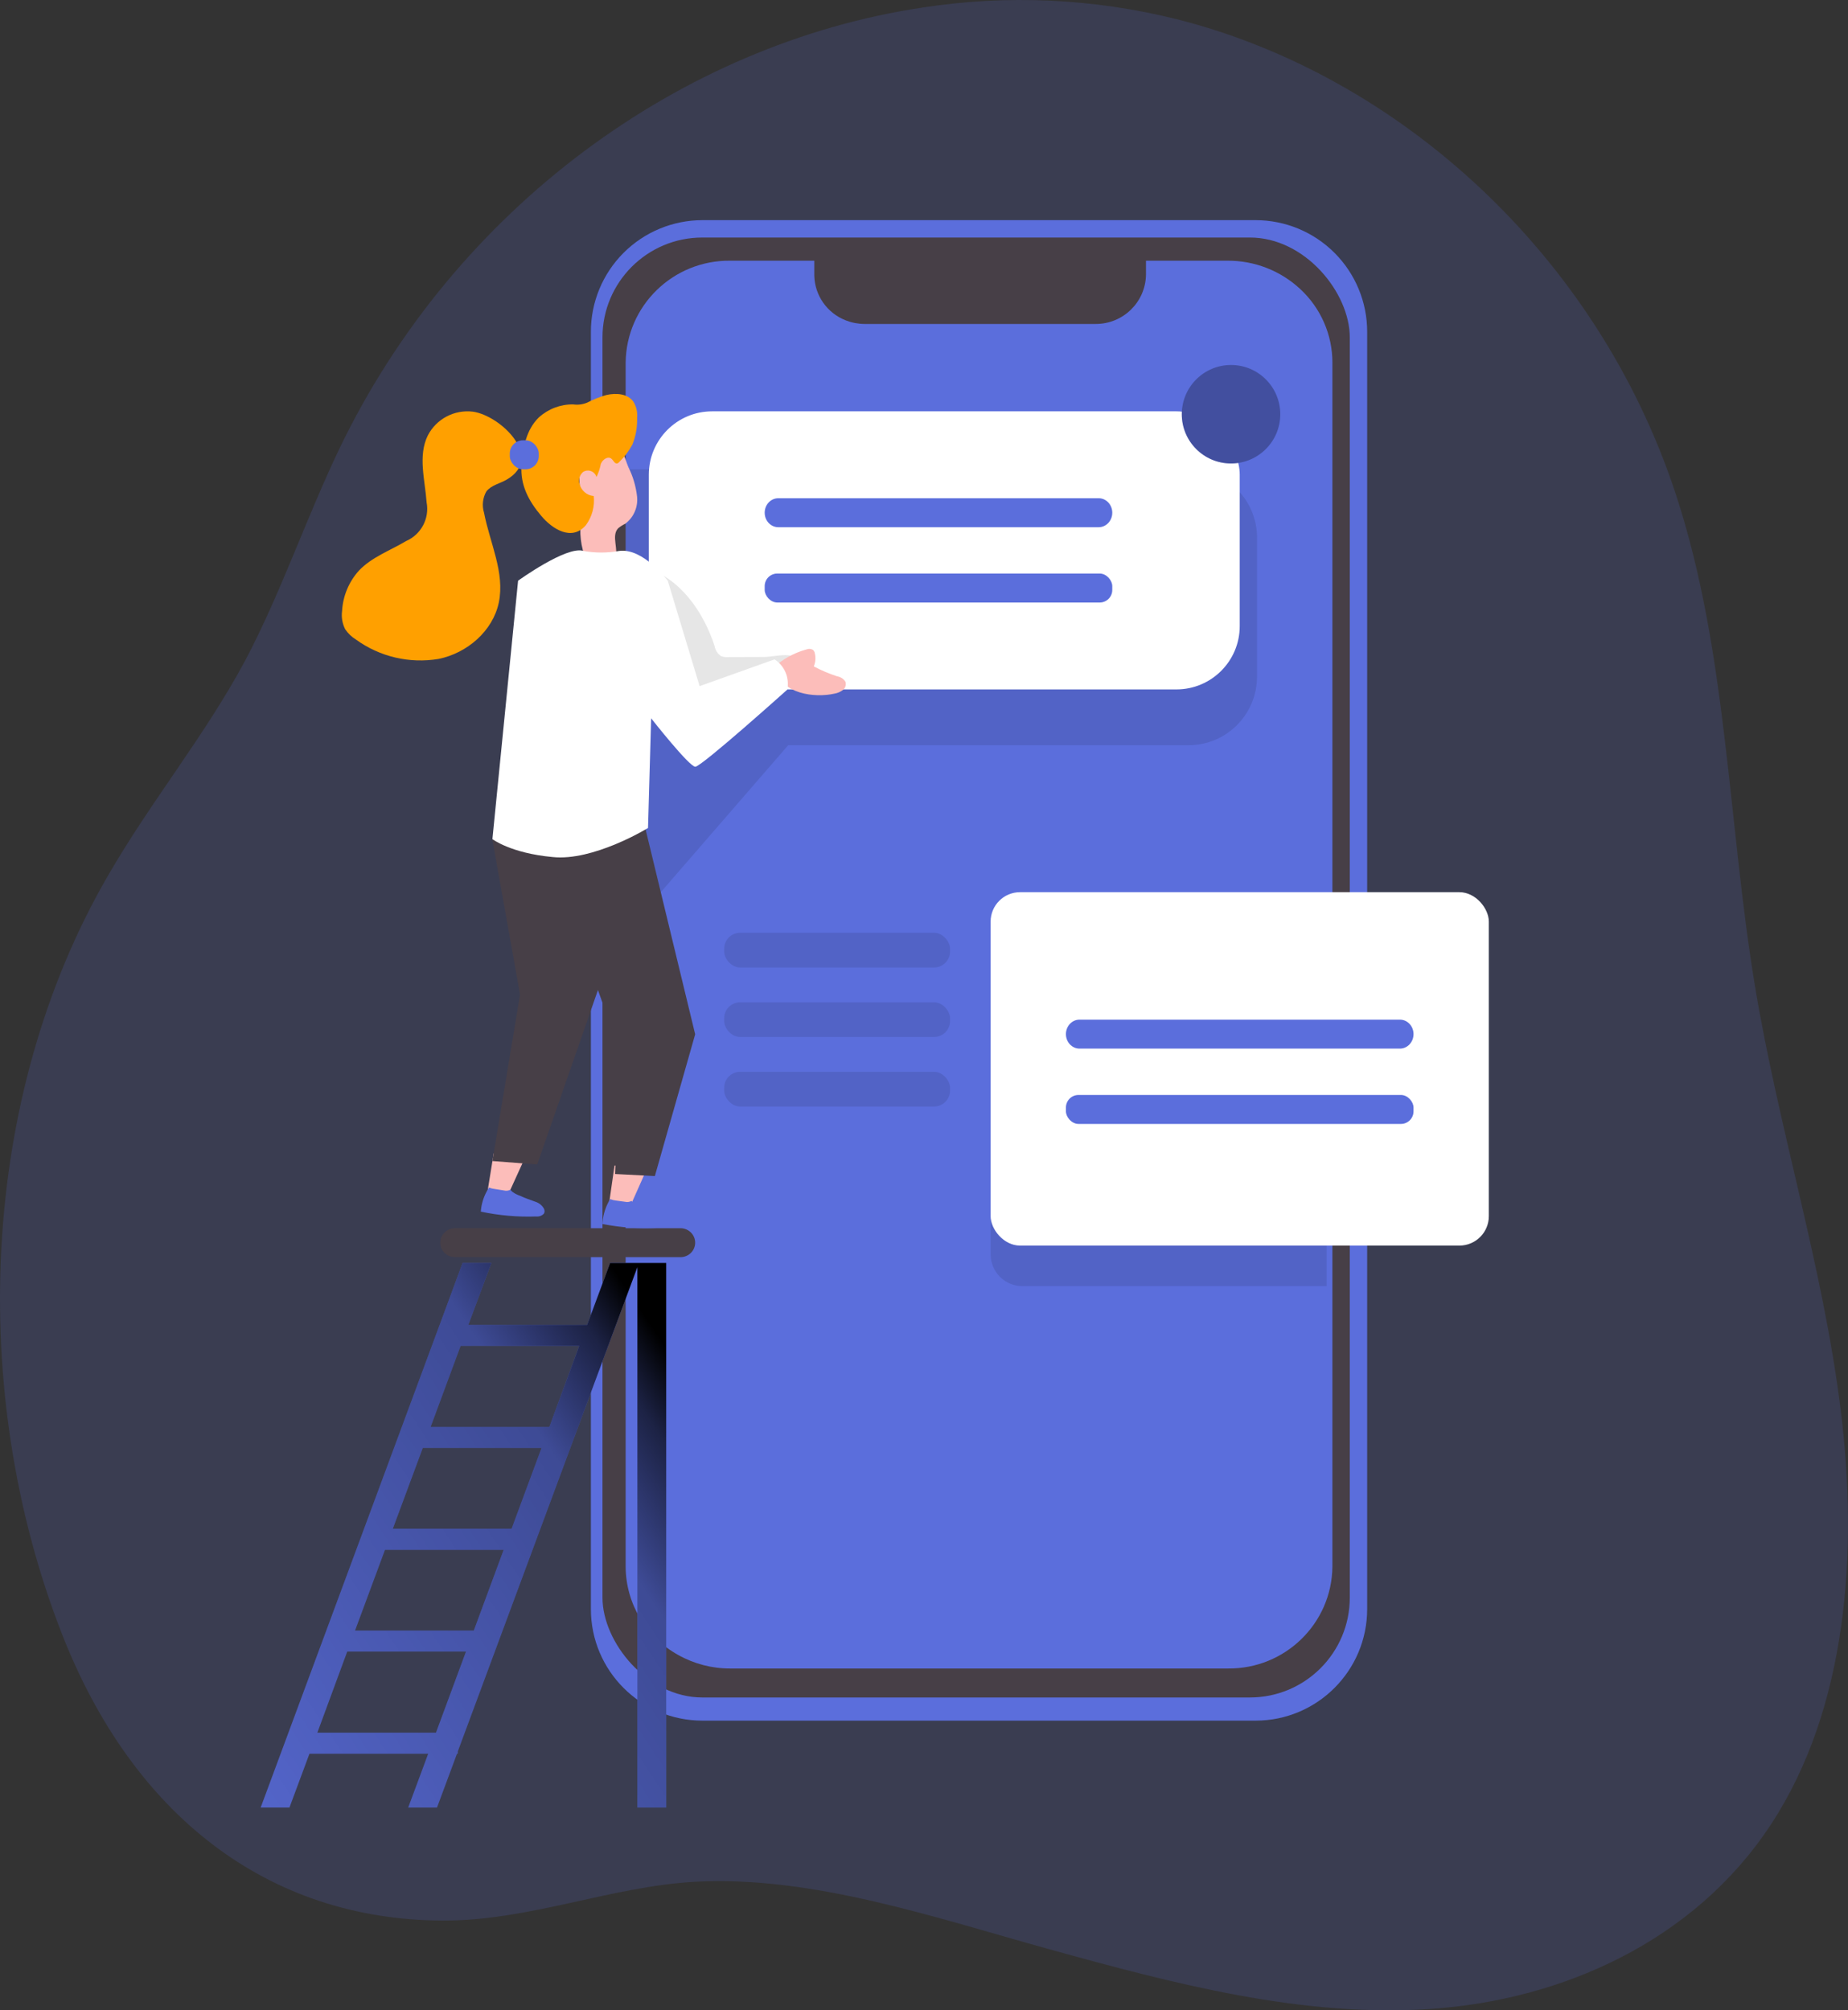 <svg height="347" viewBox="0 0 319 347" width="319" xmlns="http://www.w3.org/2000/svg" xmlns:xlink="http://www.w3.org/1999/xlink"><rect x="0" y="0" width="319" height="347" fill="#333333" stroke="none"/><linearGradient id="a" x1="103.502%" x2="-20.693%" y1="17.218%" y2="119.785%"><stop offset=".01"/><stop offset=".08" stop-opacity=".69"/><stop offset=".21" stop-opacity=".32"/><stop offset="1" stop-opacity="0"/></linearGradient><g fill="none"><path d="m159.252 1.303c-41.488 6.203-80.669 34.486-100.7 76.213-5.745 12.007-10.063 24.857-16.277 36.594-6.971 12.969-16.277 24.273-23.612 36.994-22.243 38.258-24.196 89.28-8.033 130.769 12.179 31.287 35.427 49.509 65.79 49.638 14.947.054 28.945-5.89 43.604-6.701 20.232-1.081 41.479 6.214 60.916 11.596 21.716 6.009 43.873 11.888 66.201 10.343s45.223-11.531 58.541-31.806c13.185-20.058 15.128-47.023 12.036-71.75s-10.705-48.449-14.774-72.971c-4.692-28.369-4.787-57.96-13.692-85-13.654-41.446-47.951-72.258-86.117-81.909-14.408-3.588-29.264-4.269-43.882-2.01z" fill="#5b6edc" opacity=".18"/><path d="m236 57.267v220.477c-.006 10.628-8.621 19.244-19.254 19.256h-95.481c-10.64 0-19.265-8.621-19.265-19.256v-220.477c-.003-5.107 2.024-10.006 5.635-13.619 3.611-3.613 8.51-5.645 13.619-5.648h95.492c5.109.003 10.008 2.034 13.619 5.648 3.611 3.613 5.638 8.512 5.635 13.619z" fill="#5b6edc"/><rect fill="#473f47" height="252" rx="17.24" width="129" x="104" y="41"/><path d="m230 62.588v207.823c-.101 9.811-8.168 17.683-18.02 17.588h-85.939c-3.139.008-6.227-.796-8.961-2.331-5.582-3.069-9.057-8.908-9.08-15.257v-207.823c.107-9.817 8.183-17.689 18.042-17.588h14.52v2.558c.072 3.431 2.209 6.483 5.418 7.736 1.036.406 2.138.618 3.251.626h39.919c4.737.001 8.598-3.786 8.669-8.502v-2.418h14.087c4.653-.025 9.139 1.724 12.537 4.889 3.543 3.281 5.557 7.881 5.559 12.7z" fill="#5b6edc"/><path d="m229 161v61h-52.519c-1.454.003-2.85-.577-3.879-1.611-1.028-1.034-1.605-2.437-1.602-3.899v-49.969c-.006-1.462.568-2.867 1.594-3.902 1.026-1.036 2.421-1.618 3.875-1.618z" fill="#020202" opacity=".1"/><path d="m78.543 212h38.914c.674 0 1.321.263 1.798.732.477.469.745 1.105.745 1.768 0 1.381-1.138 2.5-2.543 2.5h-38.914c-1.404 0-2.543-1.119-2.543-2.5 0-.663.268-1.299.745-1.768.477-.469 1.124-.732 1.798-.732z" fill="#473f47"/><path d="m85.219 199.074-1.219 7.554 3.355.371 3.645-8z" fill="#fcbdba"/><path d="m88.504 205.763c-.153-.122-.289-.259-.407-.409-.331.182-.73.229-1.101.13l-1.64-.26c-.293-.028-.579-.099-.848-.21-.037-.02-.084-.02-.121 0l-.363.619c-.596 1.094-.944 2.286-1.024 3.504 3.125.667 6.335.949 9.543.839.524.059 1.044-.138 1.365-.519.123-.255.123-.544 0-.799-.301-.585-.854-1.033-1.53-1.238-.848-.329-1.717-.589-2.554-.998-.475-.158-.92-.38-1.321-.659z" fill="#5b6edc"/><path d="m106.077 201.189-1.077 7.506 3.437.305 3.563-8z" fill="#fcbdba"/><path d="m216.989 92.848v23.924c0 6.55-5.286 11.859-11.807 11.859h-69.123l-28.059 32.368v-80h97.129c3.13-.02 6.14 1.211 8.367 3.421s3.487 5.219 3.504 8.363z" fill="#020202" opacity=".1"/><rect fill="#fff" height="48" rx="10.93" width="102" x="112" y="71"/><path d="m125.607 113.416c-.4.032-.803-.031-1.174-.183-.585-.417-.976-1.048-1.087-1.752-1.946-5.923-5.957-11.707-11.957-13.481-1.565 6.321-1.446 12.9-1.326 19.426 0 1.742.196 3.73 1.598 4.762.923.559 1.995.832 3.076.785 6.818.245 13.59-1.192 19.707-4.182 1.848-.903 5.63-4.44 2.109-5.59-1.087-.355-3.424.183-4.554.194z" fill="#020202" opacity=".1"/><circle cx="212.5" cy="71.5" fill="#5b6edc" r="8.5"/><circle cx="212.5" cy="71.5" fill="#020202" opacity=".28" r="8.5"/><path d="m134.344 86h55.312c1.294 0 2.344 1.119 2.344 2.5s-1.049 2.5-2.344 2.5h-55.312c-1.294 0-2.344-1.119-2.344-2.5s1.049-2.5 2.344-2.5z" fill="#5b6edc"/><rect fill="#5b6edc" height="5" rx="2.17" width="60" x="132" y="99"/><path d="m85 144.962 4.766 26.71-4.766 28.736 7.733.593 11.267-32.358-3.824-25.642z" fill="#473f47"/><path d="m111.402 143 8.598 35.526-6.958 24.474-6.872-.355.954-20.876-12.125-33.738z" fill="#473f47"/><path d="m135.965 113.448c1.017-.588 2.111-1.042 3.251-1.35.361-.152.775-.125 1.112.072.178.16.293.375.328.608.18.749.117 1.534-.18 2.247 1.285.688 2.632 1.26 4.024 1.711.588.096 1.107.429 1.429.917.179.515.015 1.083-.413 1.433-.423.331-.926.551-1.461.639-3.494.794-9.18 0-10.006-4.061-.18-.886.148-1.031.879-1.556.339-.237.678-.453 1.038-.66z" fill="#fcbdba"/><path d="m108.454 80.597c.805 1.604 1.319 3.339 1.518 5.125.187 1.817-.592 3.599-2.049 4.686-.433.207-.839.466-1.211.77-1.274 1.327.191 3.734-.552 5.446-.597 1.167-1.979 1.682-3.186 1.188-1.167-.532-2.033-1.566-2.357-2.814-.33-1.245-.477-2.532-.435-3.82l-.127-7.672c-.179-1.704.084-3.426.765-4.997.933-1.634 2.698-2.602 4.566-2.504 1.89.278 2.432 3.081 3.069 4.59z" fill="#fcbdba"/><path d="m135.896 119.04s-14.816 13.306-15.873 13.306c-1.057 0-7.624-8.361-7.624-8.361l-.539 18.935c-1.833 1.081-3.739 2.03-5.704 2.841-3.235 1.323-7.257 2.548-10.783 2.169-7.203-.662-10.373-3.091-10.373-3.091l4.432-44.604s8.389-6.062 11.258-5.14c2.05.369 4.15.369 6.2 0 4.141-.553 8.378 5.14 8.378 5.14l5.499 18.197 12.94-4.62c1.737 1.117 2.608 3.197 2.189 5.227z" fill="#fff"/><path d="m109.978 72.139c.097-.981-.129-1.966-.642-2.803-.995-1.402-3.006-1.532-4.664-1.152-1.139.32-2.243.757-3.295 1.304-.767.326-1.606.435-2.428.315-2.186-.03-4.304.772-5.937 2.249-2.225 2.173-2.76 5.335-2.985 8.312-.246 3.368 1.252 6.15 3.413 8.692 1.872 2.238 5.253 4.433 7.681 1.608 1.075-1.441 1.565-3.245 1.369-5.041-1.203-.098-2.204-.978-2.471-2.173-.182-.739.072-1.517.653-1.999.353-.219.777-.286 1.179-.187.402.1.748.359.961.719.063.113.114.234.15.359.349-.715.601-1.476.749-2.26.289-.75 1.22-1.402 1.829-.902.353.293.567.913 1.016.815.15-.054.28-.153.374-.282.886-.868 1.637-1.868 2.225-2.966.534-1.302.814-2.697.824-4.107-.011-.141 0-.326 0-.5z" fill="#ffa000"/><path d="m81.635 71.057c-3.205-.391-6.315 1.25-7.789 4.112-1.723 3.507-.488 7.64-.206 11.536.53 2.783-.946 5.561-3.553 6.691-2.763 1.651-5.926 2.763-8.136 5.104-1.736 1.927-2.76 4.386-2.903 6.971-.143 1.081.046 2.179.542 3.151.486.713 1.117 1.316 1.853 1.77 4.111 2.981 9.254 4.187 14.268 3.345 4.919-1.004 9.35-4.802 10.39-9.712 1.083-5.18-1.549-10.328-2.546-15.518-.381-1.229-.236-2.561.401-3.68.823-1.079 2.362-1.36 3.543-2.061 6.479-3.788-1.116-11.04-5.861-11.709z" fill="#ffa000"/><g fill="#5b6edc"><rect height="5" rx="2.27" width="5" x="88" y="76"/><path d="m109.427 207.708c-.156-.125-.296-.266-.418-.421-.328.192-.727.248-1.101.154l-1.651-.226c-.293-.029-.579-.102-.848-.216h-.121l-.341.647c-.57 1.137-.892 2.369-.947 3.624 3.141.627 6.359.851 9.565.667.523.058 1.037-.155 1.343-.554.123-.262.123-.559 0-.821-.319-.591-.877-1.038-1.552-1.242-.859-.318-1.739-.575-2.576-.944-.481-.165-.937-.389-1.354-.667z"/><path d="m110.284 218h-4.964l-3.971 10.693h-20.503l3.971-10.693h-4.964l-34.854 94h4.964l3.453-9.293h20.503l-3.453 9.293h4.964l3.453-9.293h.14v-.398l31.002-83.587v93.278h4.975v-94zm-10.294 14.312-5.158 13.999h-20.503l5.18-13.999zm-32.178 31.552 5.169-13.935h20.503l-5.169 13.935zm19.132 3.651-5.158 13.935h-20.503l5.169-13.935zm-32.167 31.563 5.158-13.999h20.503l-5.18 13.999z"/></g><path d="m110.284 218h-4.964l-3.971 10.693h-20.503l3.971-10.693h-4.964l-34.854 94h4.964l3.453-9.293h20.503l-3.453 9.293h4.964l3.453-9.293h.14v-.398l31.002-83.587v93.278h4.975v-94zm-10.294 14.312-5.158 13.999h-20.503l5.18-13.999zm-32.178 31.552 5.169-13.935h20.503l-5.169 13.935zm19.132 3.651-5.158 13.935h-20.503l5.169-13.935zm-32.167 31.563 5.158-13.999h20.503l-5.18 13.999z" fill="url(#a)"/><rect fill="#fff" height="61" rx="5.08" width="86" x="171" y="154"/><path d="m186.344 176h55.312c1.294 0 2.344 1.119 2.344 2.5s-1.049 2.5-2.344 2.5h-55.312c-1.294 0-2.344-1.119-2.344-2.5s1.049-2.5 2.344-2.5z" fill="#5b6edc"/><rect fill="#5b6edc" height="5" rx="2.17" width="60" x="184" y="189"/><g fill="#020202"><rect height="6" opacity=".1" rx="2.77" width="39" x="125" y="161"/><rect height="6" opacity=".1" rx="2.77" width="39" x="125" y="173"/><rect height="6" opacity=".1" rx="2.77" width="39" x="125" y="185"/></g></g></svg>